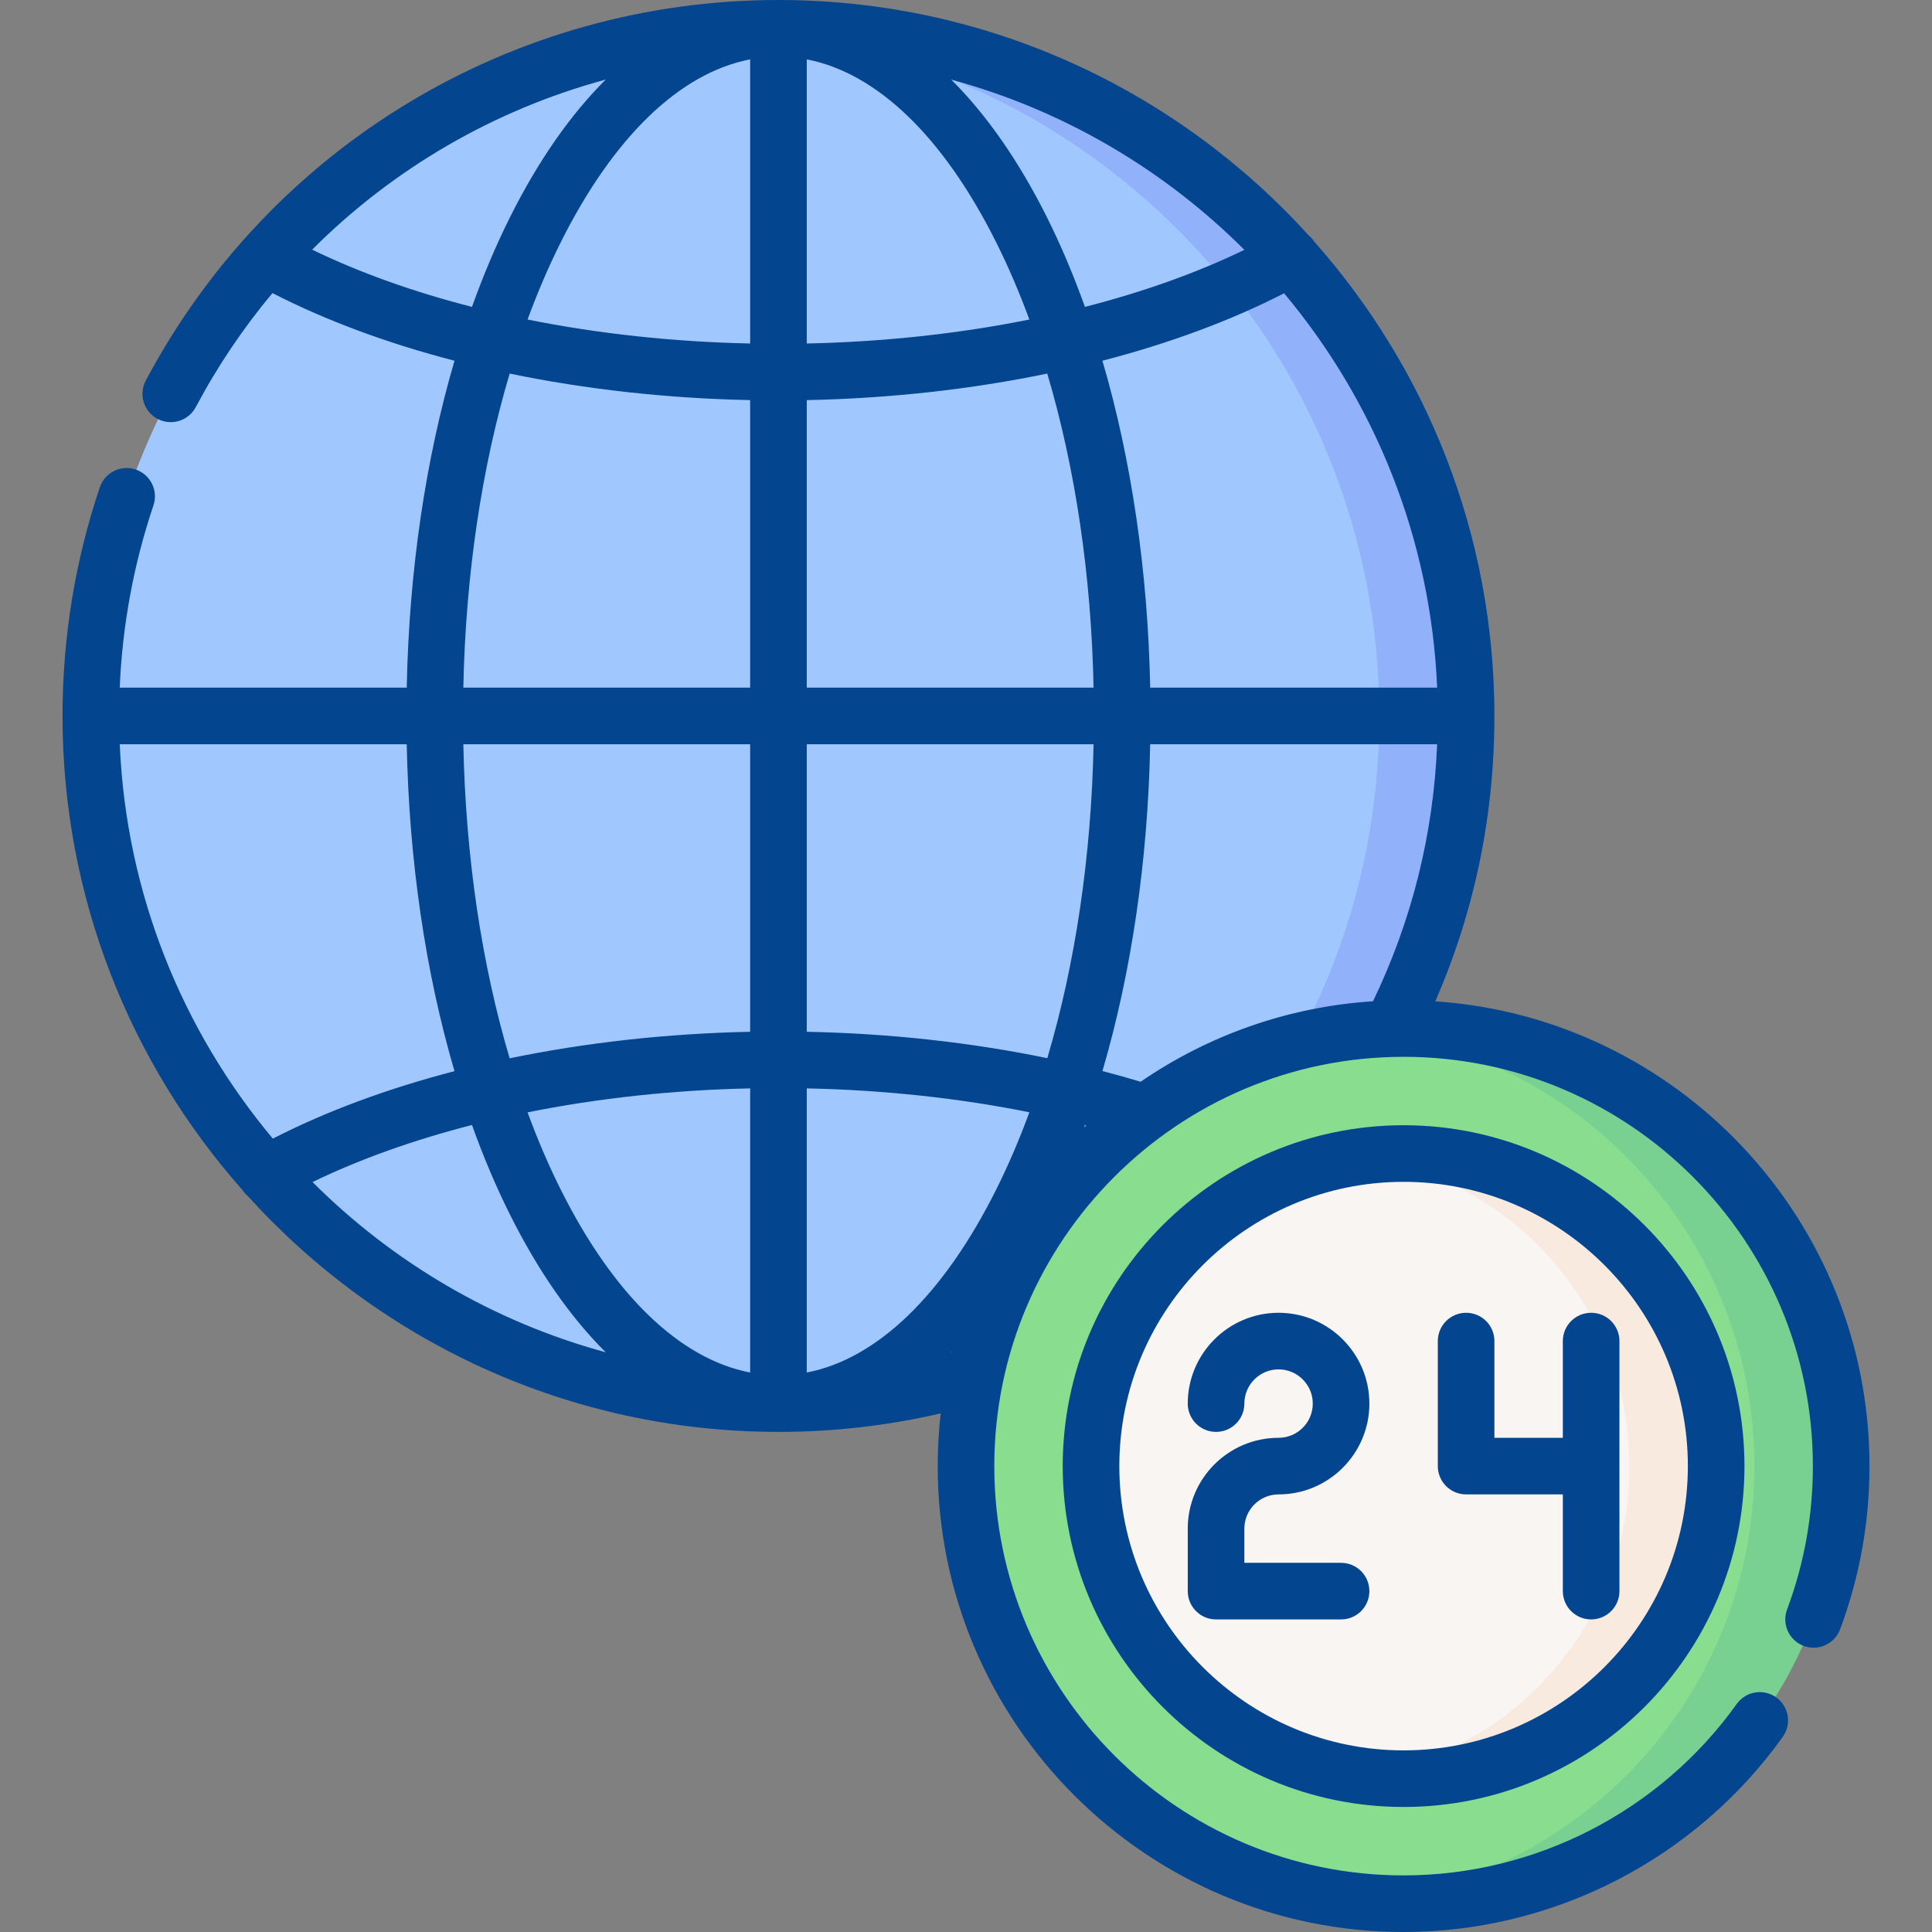 <?xml version="1.0"?>
<svg xmlns="http://www.w3.org/2000/svg" id="Capa_1" enable-background="new 0 0 512 512" height="512px" viewBox="0 0 512 512" width="512px" class=""><rect x="0" y="0" width="512" height="512" fill="#808080" stroke="none"/><g><g><g><g><circle cx="206.3" cy="189.733" fill="#a0c8ff" r="182.233" data-original="#A0C8FF"/><path d="m206.3 7.5c-3.864 0-7.696.135-11.5.372 95.285 5.936 170.733 85.081 170.733 181.862s-75.448 175.926-170.733 181.861c3.804.237 7.636.371 11.5.371 100.645 0 182.233-81.589 182.233-182.233s-81.588-182.233-182.233-182.233z" fill="#91b2fa" data-original="#91B2FA"/></g><g><ellipse cx="371.967" cy="388.533" fill="#89dd8e" rx="115.967" ry="115.967" transform="matrix(.707 -.707 .707 .707 -165.788 376.819)" data-original="#89DD8E" class=""/><ellipse cx="371.967" cy="388.533" fill="#f9f5f3" rx="82.833" ry="82.833" transform="matrix(.707 -.707 .707 .707 -165.788 376.819)" data-original="#F9F5F3"/><path d="m371.967 272.567c-3.881 0-7.717.195-11.5.567 58.648 5.774 104.467 55.234 104.467 115.4 0 60.165-45.819 109.626-104.467 115.4 3.783.372 7.619.567 11.5.567 64.047 0 115.967-51.92 115.967-115.967s-51.92-115.967-115.967-115.967z" fill="#79d191" data-original="#79D191"/><path d="m371.967 305.7c-3.904 0-7.739.29-11.5.813 40.301 5.601 71.333 40.177 71.333 82.021 0 41.843-31.032 76.42-71.333 82.021 3.761.523 7.596.813 11.5.813 45.747 0 82.833-37.086 82.833-82.833 0-45.749-37.086-82.835-82.833-82.835z" fill="#f9eae0" data-original="#F9EAE0"/></g></g><g><path d="m338.834 396.033c13.27 0 24.066-10.796 24.066-24.066 0-13.271-10.796-24.067-24.066-24.067s-24.067 10.796-24.067 24.067c0 4.142 3.358 7.5 7.5 7.5s7.5-3.358 7.5-7.5c0-5 4.067-9.067 9.067-9.067 4.999 0 9.066 4.067 9.066 9.067 0 4.999-4.067 9.066-9.066 9.066-13.27 0-24.067 10.796-24.067 24.067v16.566c0 4.142 3.358 7.5 7.5 7.5h33.133c4.142 0 7.5-3.358 7.5-7.5s-3.358-7.5-7.5-7.5h-25.633v-9.066c0-4.999 4.067-9.067 9.067-9.067z" data-original="#000000" class="active-path" style="fill:#04458F" data-old_color="#000000"/><path d="m414.167 355.4v25.633h-18.133v-25.633c0-4.142-3.358-7.5-7.5-7.5s-7.5 3.358-7.5 7.5v33.133c0 4.142 3.358 7.5 7.5 7.5h25.633v25.633c0 4.142 3.358 7.5 7.5 7.5s7.5-3.358 7.5-7.5v-66.266c0-4.142-3.358-7.5-7.5-7.5s-7.5 3.358-7.5 7.5z" data-original="#000000" class="active-path" style="fill:#04458F" data-old_color="#000000"/><path d="m371.967 298.2c-49.81 0-90.333 40.523-90.333 90.333s40.523 90.333 90.333 90.333 90.333-40.523 90.333-90.333c0-49.809-40.523-90.333-90.333-90.333zm0 165.667c-41.539 0-75.333-33.794-75.333-75.334 0-41.539 33.794-75.333 75.333-75.333s75.333 33.794 75.333 75.333-33.794 75.334-75.333 75.334z" data-original="#000000" class="active-path" style="fill:#04458F" data-old_color="#000000"/><path d="m380.362 265.358c10.401-23.832 15.671-49.216 15.671-75.625 0-48.093-17.996-92.056-47.596-125.532-.436-.681-.964-1.271-1.562-1.76-34.739-38.328-84.893-62.441-140.575-62.441-70.381 0-134.628 38.646-167.67 100.856-1.943 3.658-.553 8.199 3.106 10.142 3.659 1.944 8.199.553 10.142-3.106 5.786-10.893 12.616-20.996 20.32-30.225 14.197 7.295 30.52 13.327 48.251 17.929-7.686 26.202-12.051 55.776-12.661 86.637h-76.06c.697-16.515 3.693-32.733 8.939-48.309 1.322-3.926-.789-8.18-4.714-9.502-3.926-1.32-8.18.788-9.502 4.714-6.559 19.474-9.884 39.861-9.884 60.597 0 48.117 18.014 92.099 47.64 125.581.419.641.917 1.201 1.482 1.669 34.741 38.353 84.91 62.483 140.612 62.483 14.547 0 28.959-1.651 42.995-4.902-.519 4.587-.795 9.246-.795 13.969-.001 68.08 55.386 123.467 123.466 123.467 39.759 0 77.323-19.331 100.484-51.709 2.41-3.369 1.632-8.053-1.737-10.463-3.369-2.411-8.054-1.632-10.463 1.737-20.351 28.45-53.355 45.435-88.284 45.435-59.809 0-108.467-48.658-108.467-108.467s48.658-108.466 108.467-108.466 108.466 48.658 108.466 108.466c0 13.08-2.301 25.863-6.838 37.995-1.451 3.879.518 8.201 4.398 9.652 3.881 1.451 8.201-.518 9.652-4.397 5.168-13.818 7.789-28.369 7.789-43.25-.001-65.257-50.893-118.844-115.072-123.175zm-78.083 21.313c-3.32-.999-6.693-1.943-10.117-2.833 7.68-26.193 12.042-55.756 12.651-86.605h76.046c-.987 23.833-6.684 46.692-16.995 68.106-22.745 1.481-43.829 9.146-61.585 21.332zm-270.541-89.438h76.049c.61 30.861 4.975 60.436 12.661 86.638-17.687 4.591-33.973 10.604-48.144 17.874-23.914-28.558-38.882-64.843-40.566-104.512zm349.124-15h-76.048c-.61-30.861-4.975-60.436-12.661-86.637 17.687-4.591 33.973-10.604 48.144-17.875 23.913 28.56 38.881 64.844 40.565 104.512zm-93.342-100.905c-3.004-8.389-6.373-16.355-10.097-23.807-7.459-14.921-16.005-27.139-25.335-36.422 29.793 8.098 56.452 23.888 77.685 45.113-12.58 6.088-26.838 11.169-42.253 15.116zm-14.731 3.353c-18.621 3.743-38.558 5.921-58.989 6.351v-75.3c18.606 3.594 36.205 20.491 50.205 48.497 3.211 6.422 6.141 13.262 8.784 20.452zm-73.989-68.95v75.3c-20.431-.43-40.368-2.608-58.989-6.351 2.644-7.191 5.574-14.03 8.784-20.452 14-28.006 31.599-44.902 50.205-48.497zm15 90.303c22.049-.448 43.61-2.86 63.735-7.031 7.435 25.016 11.667 53.447 12.277 83.231h-76.012zm76.012 91.199c-.609 29.769-4.837 58.186-12.266 83.193-20.185-4.178-41.736-6.554-63.746-6.995v-76.198zm-91.012 76.202c-22.048.448-43.609 2.86-63.734 7.031-7.435-25.016-11.668-53.448-12.277-83.232h76.011zm0 15.002v75.299c-18.606-3.594-36.205-20.491-50.205-48.497-3.21-6.422-6.14-13.261-8.784-20.451 18.621-3.744 38.558-5.922 58.989-6.351zm-73.719 9.703c3.004 8.389 6.372 16.354 10.097 23.805 7.459 14.921 16.006 27.139 25.335 36.422-29.793-8.098-56.452-23.888-77.685-45.112 12.58-6.087 26.838-11.168 42.253-15.115zm88.719 65.595v-75.299c20.375.424 40.303 2.569 58.998 6.326-2.646 7.199-5.579 14.046-8.792 20.476-14.001 28.006-31.6 44.903-50.206 48.497zm73.722-65.604c.117.03.235.06.352.091-.194.181-.389.359-.581.541.076-.211.154-.42.229-.632zm-204.798-231.97c21.533-21.554 48.342-37.106 77.802-45.076-9.335 9.285-17.886 21.508-25.348 36.436-3.725 7.451-7.093 15.417-10.097 23.806-15.458-3.958-29.751-9.055-42.357-15.166zm52.341 32.841c20.125 4.172 41.687 6.583 63.735 7.031v76.2h-76.011c.609-29.784 4.841-58.215 12.276-83.231zm116.978 259.411c.08-.08.16-.164.24-.244-.016.064-.031.128-.047.192-.064.017-.129.034-.193.052z" data-original="#000000" class="active-path" style="fill:#04458F" data-old_color="#000000"/></g></g></g> </svg>
